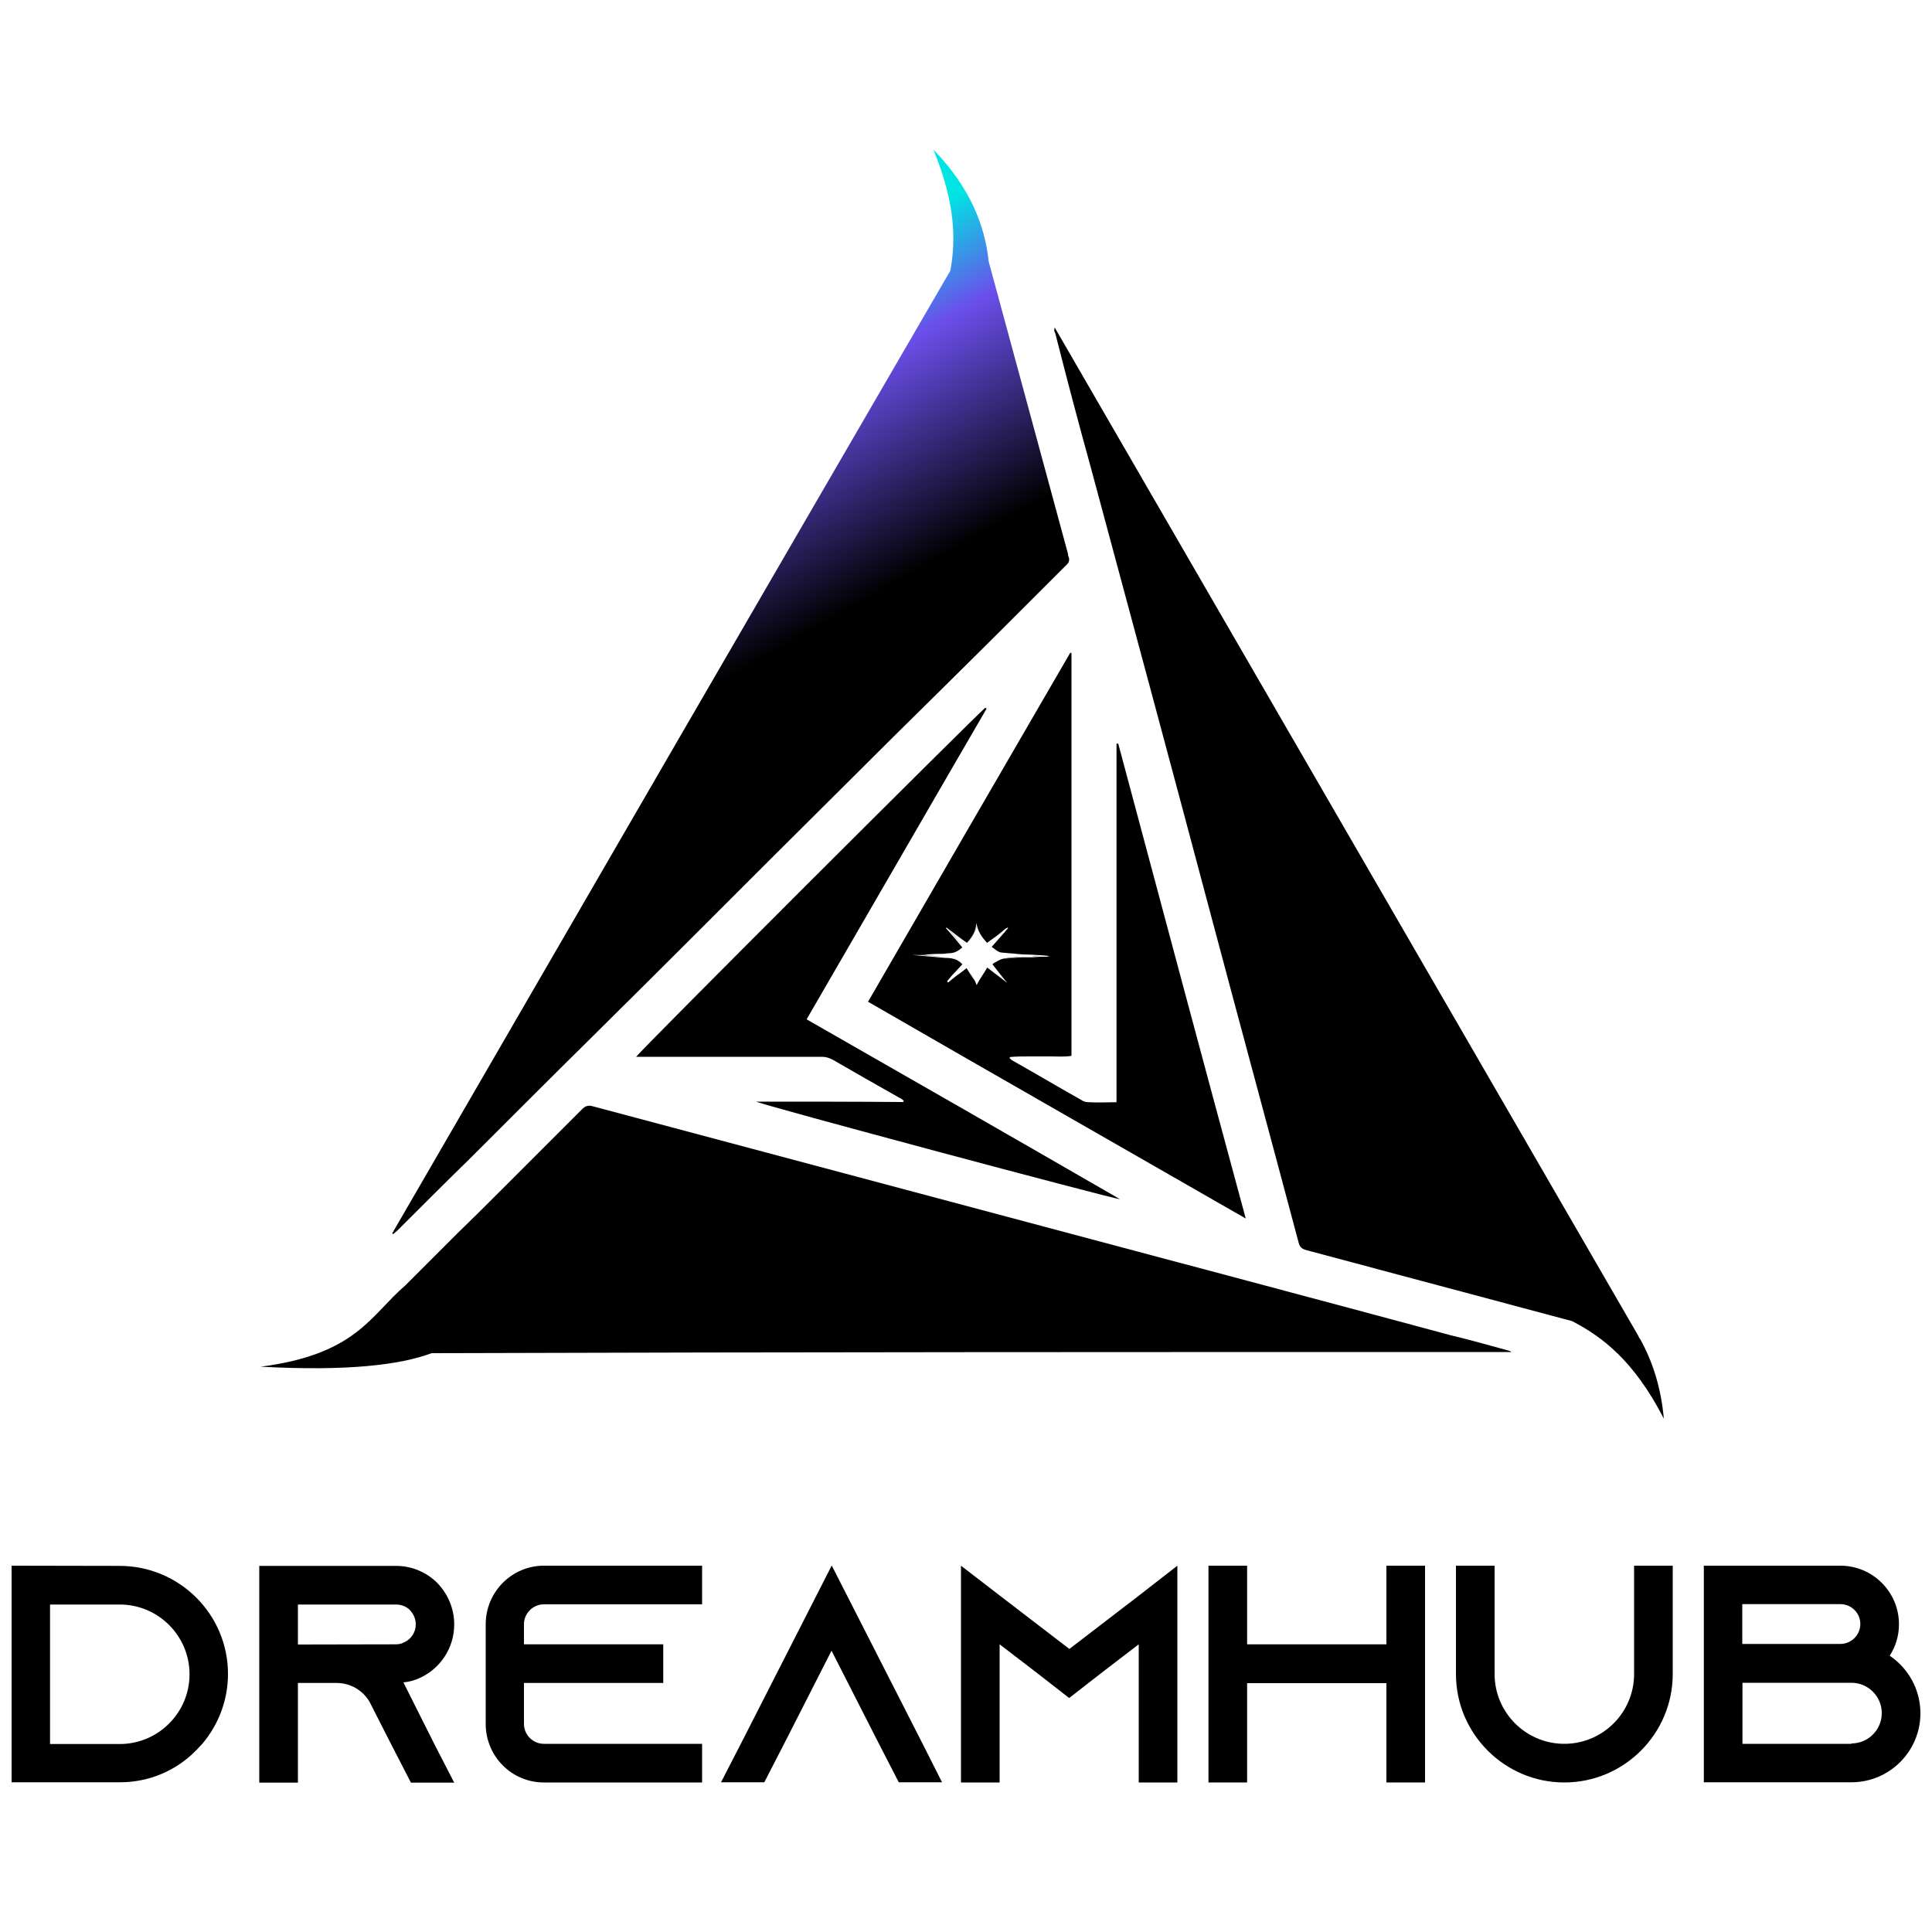 <?xml version="1.0" encoding="utf-8"?>
<!-- Generator: Adobe Illustrator 25.3.0, SVG Export Plug-In . SVG Version: 6.00 Build 0)  -->
<svg version="1.1" id="Capa_1" xmlns="http://www.w3.org/2000/svg" xmlns:xlink="http://www.w3.org/1999/xlink" x="0px" y="0px"
	 viewBox="0 0 1000 1000" style="enable-background:new 0 0 1000 1000;" xml:space="preserve">
<style type="text/css">
	.st0{fill:url(#SVGID_1_);}
	.st1{enable-background:new    ;}
</style>
<g>
	<g>
		<path d="M515.5,497.8c1.5-0.9,3-1.8,4.9-1.8c1.5-0.3,4.9-0.6,8.2-0.6c-3.3,0.3-6.7,0.6-8.2,0.6C518.5,496,517,496.9,515.5,497.8z"
			/>
		<path d="M506.1,477.4L506.1,477.4c-0.6,4-2.4,7-4.9,10.3l0,0C503.6,484.4,505.4,481.4,506.1,477.4z"/>
		<path d="M532.2,495c-0.6,0-0.9,0-1.5,0C531,495,531.6,495,532.2,495z"/>
		<path d="M510.3,502.3c0.3-0.6,0.6-0.9,0.9-1.5c3.7,2.7,6.7,5.5,10.3,7.9l0,0c-3.3-2.4-6.7-5.2-10.3-7.9
			C510.9,501.4,510.6,501.7,510.3,502.3z"/>
		<path d="M538.3,494.7c-1.2,0-2.7,0.3-4.3,0.3C535.9,494.7,537.1,494.7,538.3,494.7z"/>
		<path d="M504.5,507.2c-1.5-1.8-2.7-4-4-6.1c-1.5,1.2-3.3,2.7-4.9,3.7c-1.5,0.9-3,2.4-4.6,3.7c-0.3,0-0.3-0.3-0.6-0.6l0,0
			c0.3,0.3,0.3,0.6,0.6,0.6c1.5-1.2,3-2.4,4.6-3.7c1.5-1.2,3.3-2.4,4.9-3.7C501.8,503.3,503.3,505.4,504.5,507.2
			c0.6,0.9,0.9,1.8,1.2,2.7c0-0.3,0.3-0.3,0.3-0.6c0,0.3-0.3,0.3-0.3,0.6C505.4,509,505.1,508.1,504.5,507.2z"/>
		<path d="M489,495.3c-3.3-0.3-13.7-1.2-16.7-1.5l0,0C475.3,494.4,485.7,495,489,495.3c3,0,6.4,0.6,9.1,3.3c-0.9,1.2-1.8,2.4-3,3.3
			c0.9-1.2,2.1-2.1,3-3.3C495.4,496,492.1,495.3,489,495.3z"/>
		<path d="M474.7,493.8L474.7,493.8L474.7,493.8z"/>
		<path d="M476.8,493.5c1.2,0,2.4,0,3.7-0.3C479.3,493.5,477.8,493.5,476.8,493.5z"/>
		<path d="M544.1,494.1L544.1,494.1c-0.6,0-1.2,0-1.8,0.3C542.9,494.1,543.5,494.1,544.1,494.1z"/>
		<path d="M521.9,479.5c-0.6,0.3-1.2,0.9-1.8,1.2C520.7,480.4,521.3,480.1,521.9,479.5L521.9,479.5z"/>
		<path d="M540.7,494.4c-0.3,0-0.9,0-1.2,0C539.8,494.4,540.1,494.4,540.7,494.4z"/>
		<path d="M489.9,479.8L489.9,479.8c3,3.3,5.8,6.7,8.5,10l0,0C495.7,486.5,492.7,483.2,489.9,479.8z"/>
		
			<linearGradient id="SVGID_1_" gradientUnits="userSpaceOnUse" x1="262.266" y1="-571.275" x2="436.212" y2="-267.164" gradientTransform="matrix(1 0 0 1 0 784)">
			<stop  offset="5.193929e-02" style="stop-color:#00E4E3"/>
			<stop  offset="0.203" style="stop-color:#6A4FEB"/>
			<stop  offset="0.506" style="stop-color:#000000"/>
		</linearGradient>
		<path class="st0" d="M203,638.4c0.3,0.3,0.3,0.3,0.6,0.3c0.6-0.6,1.5-1.2,2.1-1.8c12.2-12.2,24.6-24.6,37.1-36.8
			c22.2-22.2,44.4-44.4,66.6-66.3c30.1-29.8,59.9-59.6,90.1-89.8c21.3-21.3,42.6-42.3,63.6-63.3c7.9-7.9,16.1-15.8,24-23.7
			c21.9-21.6,43.5-43.2,65.1-64.8c1.2-1.2,1.5-2.4,0.9-4c-0.3-0.6-0.3-0.9-0.3-1.5l-41.1-151.5c-1.8-18-9.4-38-28.6-57.8
			c11.6,28,11.6,47.2,8.8,62.7C395.3,306.4,299.2,472.2,203,638.4z"/>
		<path d="M391.4,570.2c2.1,1.5,185.3,50.5,188.3,50.5c-54.2-31.3-108-62.1-162.2-93.1c31.3-53.9,62.1-107.4,93.1-160.7
			c0,0,0-0.3-0.3-0.3l-0.3-0.3c-7.3,6.4-179.2,178-180.7,180.7c1.5,0,2.7,0,3.7,0c30.7,0,61.8,0,92.5,0c2.1,0,3.7,0.6,5.5,1.5
			c11.6,6.7,22.8,13.1,34.7,19.8c0.9,0.3,1.5,0.9,2.1,1.5c0,0.3-0.3,0.3-0.3,0.6C442.2,570.2,416.9,570.2,391.4,570.2z"/>
		<path d="M782.3,699.8C782.3,699.8,782.3,699.5,782.3,699.8c-0.6-0.6-1.2-0.6-2.1-0.9c-9.7-2.7-19.8-5.5-29.8-7.9
			c-70-18.9-140-37.4-209.6-56c-77.9-20.7-156.1-41.7-234-62.4c-2.1-0.6-3.7-0.3-5.5,1.5c-13.1,13.1-26.5,26.5-39.9,39.9
			c-8.2,8.2-16.4,16.4-24.9,24.6c-8.8,8.8-18,18-26.8,26.8c-18,15.5-25.3,35.6-74.8,42c45,2.4,72.1-0.9,88.5-7
			C410.2,699.8,596.1,699.8,782.3,699.8z"/>
		<path d="M564.5,241.6c21,77.9,42,155.8,62.7,233.7c14.9,56,30.1,112,45,168c0.6,2.1,1.5,3,3.7,3.7c45.9,12.2,91.9,24.6,137.8,36.8
			c15.2,7.9,31.9,20.1,47.5,50.5c-1.5-16.7-6.1-30.1-12.2-41.1l0,0l0,0c-0.6-0.6-0.9-1.5-1.2-2.1L545.9,169.5
			c-0.3,1.2-0.3,2.1,0.3,3C552,195.3,558.1,218.5,564.5,241.6z"/>
		<path d="M644.8,630.7c-22.2-81.8-44.1-164-66-245.8c-0.3,0-0.6,0-0.9,0c0,61.8,0,123.5,0,185.6c-4.9,0-9.7,0.3-14.3,0
			c-1.5,0-2.7-0.3-4-1.2c-11.9-6.7-23.7-13.7-35.6-20.4c-0.6-0.3-0.9-0.9-1.5-1.2c0-0.3,0.3-0.3,0.3-0.6c3.7-0.3,7-0.3,10.6-0.3
			s7,0,10.6,0s7,0.3,10.6-0.3c0-69.7,0-139,0-208.4c-0.3,0-0.3-0.3-0.6-0.3c-35,60.2-69.7,120.2-104.7,180.7
			C514.6,556.2,579.7,593.3,644.8,630.7C644.8,631,644.8,630.7,644.8,630.7z M521.3,508.7L521.3,508.7L521.3,508.7
			c-3.3-2.4-6.7-5.2-10.3-7.9c-0.3,0.6-0.6,0.9-0.9,1.5c-1.5,2.4-3,4.6-4.3,7c0,0.3-0.3,0.3-0.3,0.6c-0.3-0.6-0.6-1.8-1.2-2.7
			c-1.5-1.8-2.7-4-4-6.1c-1.5,1.2-3.3,2.7-4.9,3.7c-1.5,1.2-3,2.4-4.6,3.7c-0.3,0-0.3-0.3-0.6-0.6l0,0l0,0c1.5-1.8,3-3.7,4.9-5.5
			c0.9-1.2,2.1-2.1,3-3.3c-2.7-3-6.1-3.3-9.1-3.3c-3.3-0.3-13.7-1.2-16.7-1.5l0,0l0,0c0.6,0,1.5,0,2.4,0l0,0c0.6,0,1.2,0,1.8,0
			c1.2,0,2.4,0,3.7-0.3c3.3-0.3,6.4-0.3,7.9-0.3c0.9,0,1.8-0.3,3-0.3c3,0,4.9-1.2,7-3c-2.7-3.3-5.5-6.7-8.5-10l0,0l0.3-0.3l0,0
			c3.7,2.7,7,5.5,10.6,7.9c2.7-3,4.6-6.1,4.9-10.3l0,0l0,0c0.6,4,2.4,7,5.5,10.3c3-2.1,6.1-4.3,8.8-6.7c0.6-0.6,1.2-0.9,1.8-1.2l0,0
			l0,0l0.3,0.3c-2.7,3-5.5,6.4-8.5,9.7c1.8,1.2,3.3,3,5.8,3c3.3,0.3,6.7,0.6,10.3,0.9c1.2,0,10,0.3,14.3,0.9l0,0l0,0
			c-0.6,0-1.2,0-1.8,0.3c-0.6,0-0.9,0-1.5,0c-0.3,0-0.9,0-1.2,0s-0.6,0-0.9,0c-1.2,0-2.7,0.3-4.3,0.3c-0.6,0-1.2,0-2.1,0
			c-0.6,0-0.9,0-1.5,0c-0.6,0-1.2,0-1.8,0c-3.3,0.3-6.7,0.6-8.2,0.6c-1.8,0-3.3,0.9-4.9,1.8c-0.6,0.3-1.2,0.6-1.8,1.2
			C516.1,502.3,518.8,505.7,521.3,508.7L521.3,508.7z"/>
	</g>
	<g>
		<g class="st1">
			<path d="M61.9,810.5c30.9,0,56.1,25,56.1,55.9c0,13.8-5,26.4-13.3,36.2c-1,1.1-2.1,2.2-3.2,3.4c-10.1,10.3-24,16.5-39.4,16.5H6
				V810.4L61.9,810.5z M25.9,902.7h36.1c19.9,0,36.1-16.2,36.1-36.1c0-19.9-16.2-36.1-36.1-36.1H25.9V902.7z"/>
			<path d="M224.8,902.7l10.3,20h-22.4l-10.3-20l-10.7-21l-0.5-1c-3.5-5.8-9.8-9.6-17-9.6h-20v51.6h-20V810.5h70.8
				c8.3,0,15.9,3.4,21.3,8.8c5.4,5.6,8.8,13.1,8.8,21.5c0,12.2-7.2,22.8-17.6,27.6c-2.7,1.3-5.6,2.1-8.7,2.4L224.8,902.7z
				 M204.9,851.1c1.4,0,2.9-0.3,4.2-1c3.7-1.6,6.1-5.3,6.1-9.3c0-3.7-1.9-6.2-3-7.4c-1.3-1.3-3.7-2.9-7.2-2.9h-50.8v20.7
				L204.9,851.1z"/>
			<path d="M271.2,840.7v10.4h72.1v20h-72.1v21.2c0,5.6,4.6,10.3,10.3,10.3h81.9v20h-81.9c-16.7,0-30.1-13.6-30.1-30.3v-51.6
				c0-16.7,13.5-30.3,30.1-30.3h81.9v20h-81.9C275.9,830.4,271.2,835,271.2,840.7z"/>
			<path d="M487.6,922.5h-22.4l-10.3-20l-24.5-48.1l-24.5,48.1l-10.3,20h-22.4l10.3-20l47-92.2l47,92.2L487.6,922.5z"/>
			<path d="M609.4,810.4v112.2h-20v-71.5l-19.7,15.1l-16.3,12.7l-16.3-12.7l-19.7-15.1v71.5h-20V810.4l20,15.4l36.1,27.7l36.1-27.7
				L609.4,810.4z"/>
		</g>
		<g class="st1">
			<path d="M737.6,810.4v112.2h-20v-51.4h-72.1v51.4h-20V810.4h20v40.7h72.1v-40.7H737.6z"/>
			<path d="M865.8,810.4v56.1c0,30.9-25.2,56.1-56.1,56.1s-56.1-25.2-56.1-56.1v-56.1h20v56.1c0,19.9,16.2,36.1,36.1,36.1
				c19.9,0,36.1-16.2,36.1-36.1v-56.1H865.8z"/>
			<path d="M994,886.8c0,19.7-16,35.7-35.7,35.7h-76.4V810.4h70.7c16.7,0,30.3,13.6,30.3,30.3c0,6.1-1.8,11.7-4.8,16.3
				C987.6,863.4,994,874.3,994,886.8z M901.8,850.9h50.8c5.6,0,10.3-4.6,10.3-10.3s-4.6-10.3-10.3-10.3h-50.8V850.9z M958.3,902.4
				c8.7,0,15.7-7.1,15.7-15.7c0-8.7-7.1-15.7-15.7-15.7h-56.4v31.6h56.4V902.4z"/>
		</g>
	</g>
</g>
</svg>
